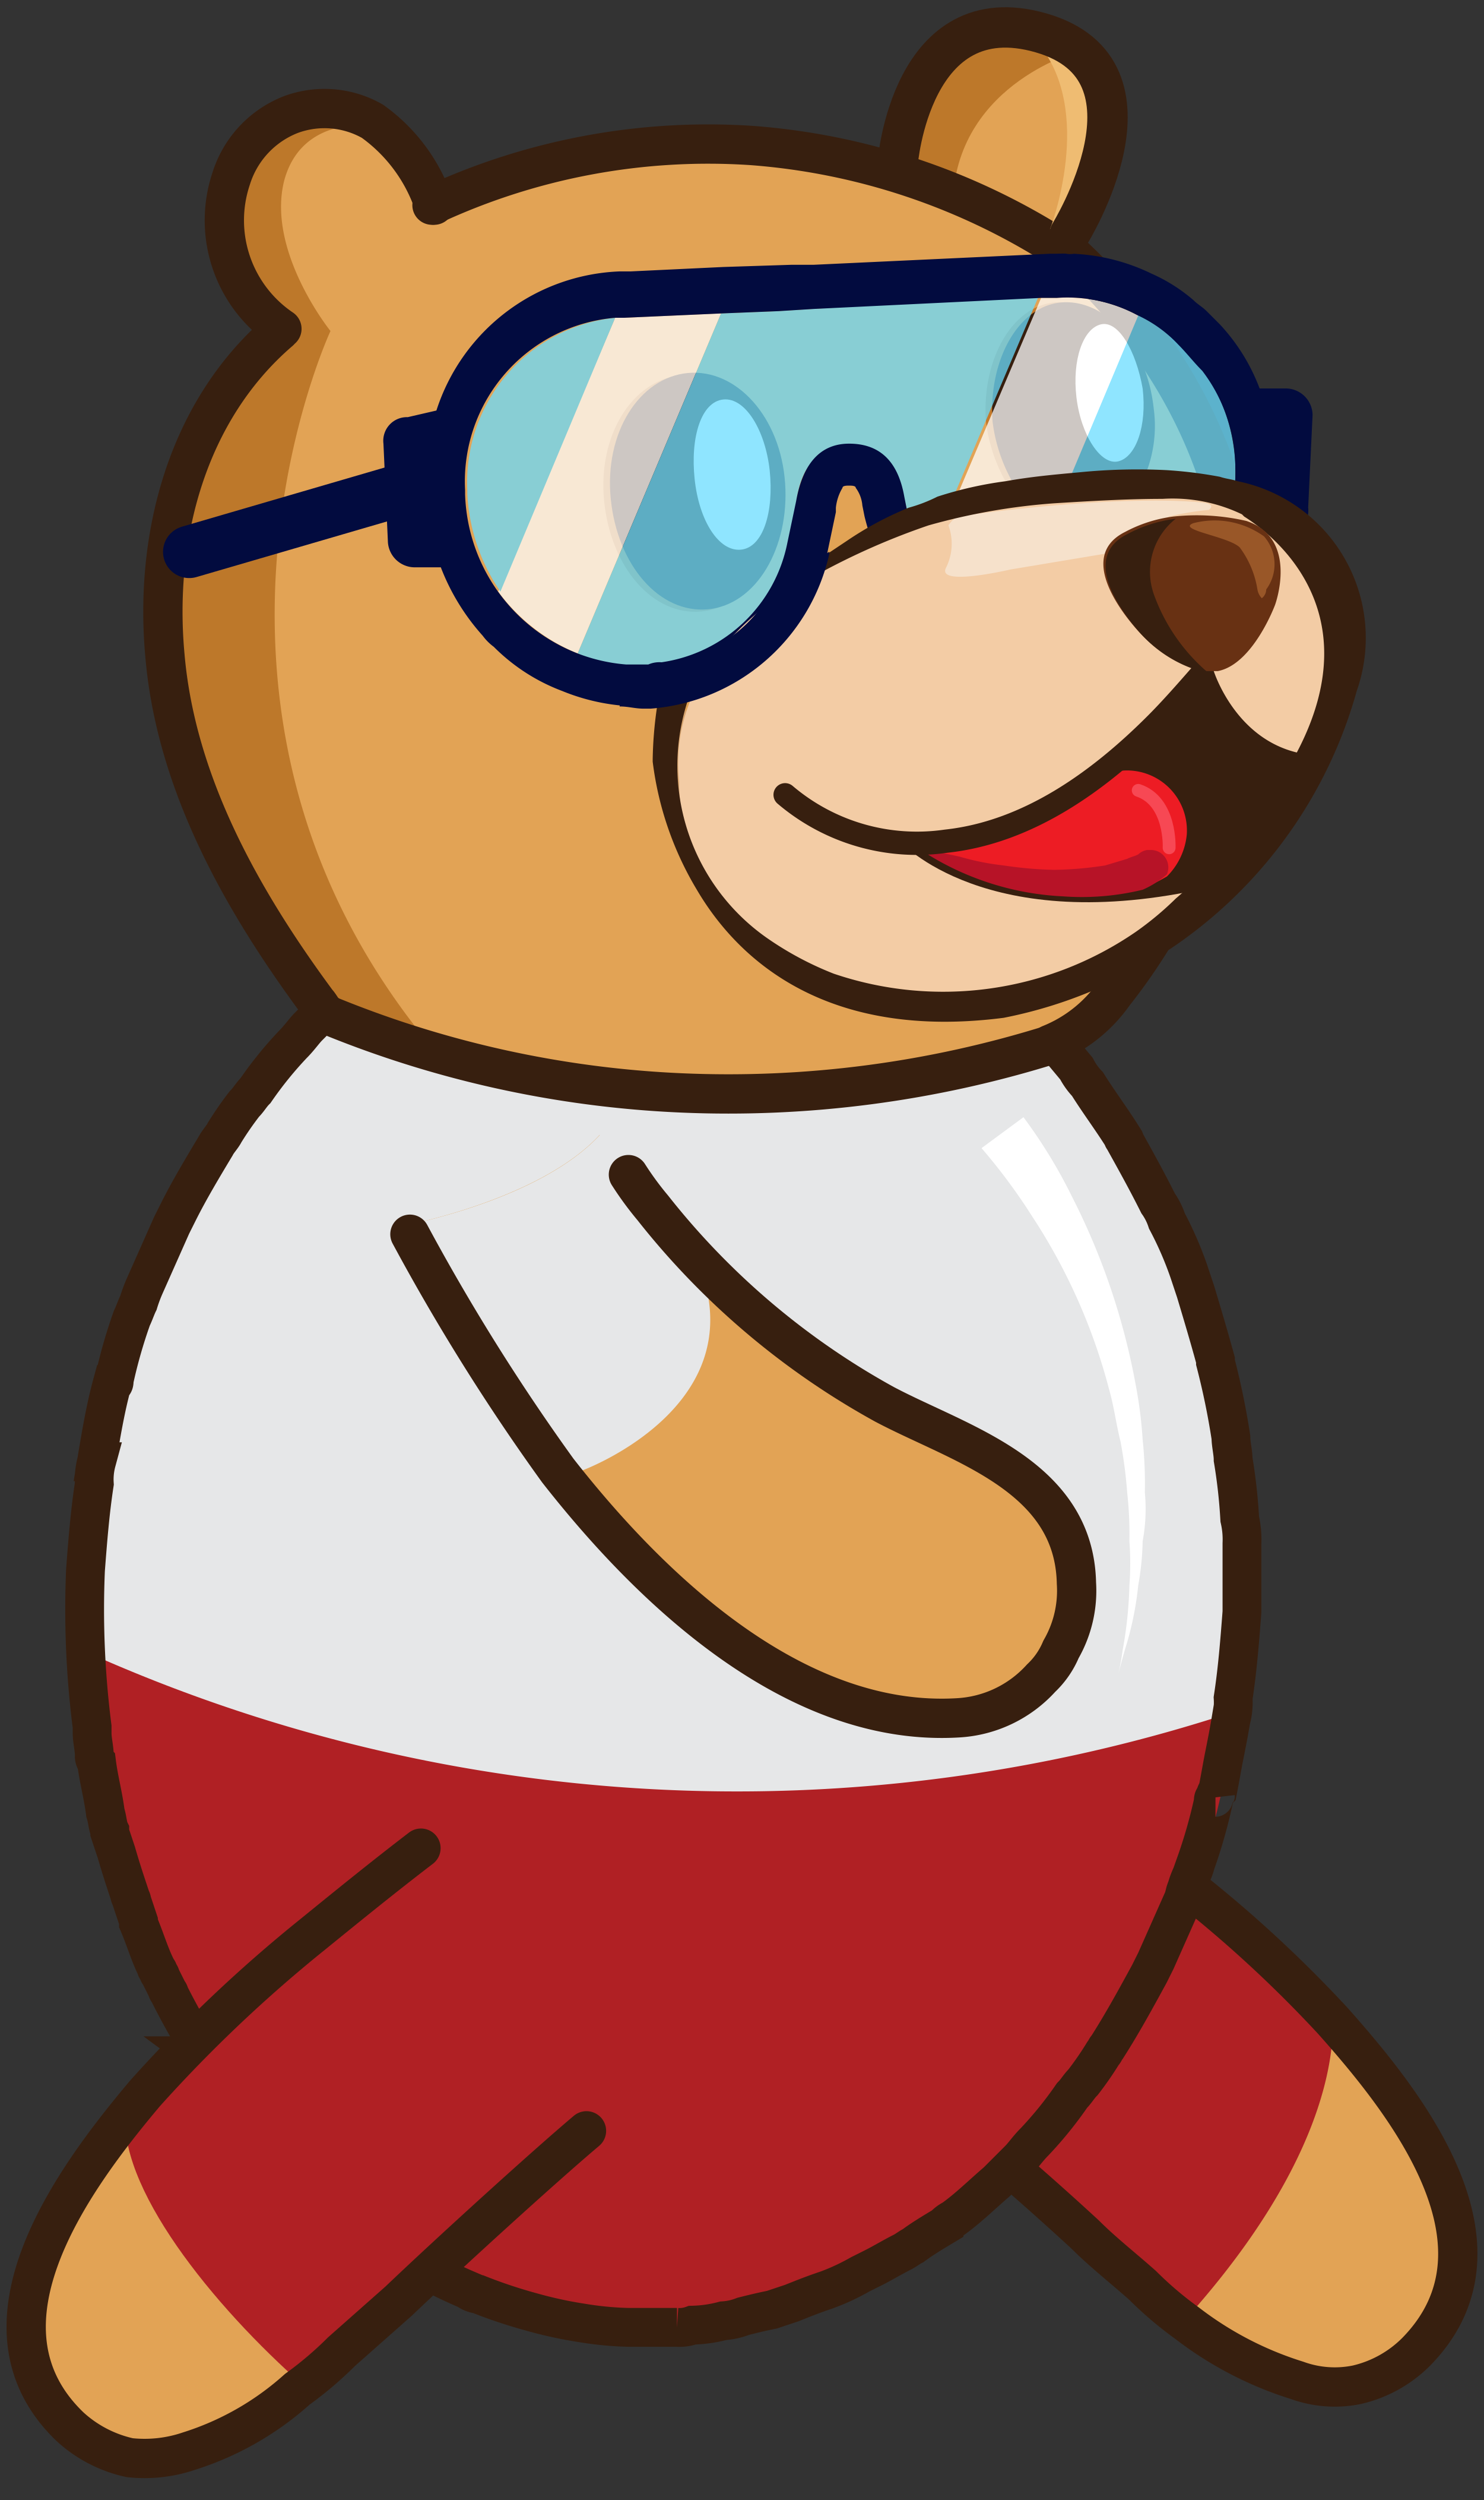 <svg xmlns="http://www.w3.org/2000/svg" viewBox="-0.294 -0.33 67.241 113.211" width="67.241" height="113.211"><rect x="-0.294" y="-0.33" width="67.241" height="113.211" fill="#333333" stroke="none"/><path d="M53.38 105.36a16.32 16.32 0 0 1-2-1.7c-.9-.8-1.8-1.5-2.6-2.3-3.7-3.4-5.7-5.8-7.5-7.2l.1-.1a9.5 9.5 0 0 0 5.7-5 8.82 8.82 0 0 0 0-8.5l.1-.2c3.2 2.3 6.3 4.7 9.3 7.3 2.5 2.3 5.1 4.6 6.9 7.5a9.29 9.29 0 0 1 .5 1c.2.5.6 1 .8 1.6a10.41 10.41 0 0 1 .6 1.6 9.35 9.35 0 0 1 .4 3.3 6.43 6.43 0 0 1-1.8 3.9 5.3 5.3 0 0 1-2.8 1.6 5 5 0 0 1-2.7-.2 12 12 0 0 1-5-2.6z" fill="#e2a355" stroke-width="1"/><path d="M51.98 104.06c-.8-.7-1.5-1.4-2.2-2.1a84.21 84.21 0 0 0-6.9-6.3l-.2-.2-4.1-3.2c1.8-.8 4.9-14.5 4.9-14.5l2.8 1.9a119.09 119.09 0 0 1 11.1 8.4c.4.4 2.3 2 2.7 2.4.3 3.6-1.6 8.7-6.9 14.5a12.49 12.49 0 0 1-1.2-.9z" fill="#b02024" stroke-width="1"/><path d="M44.18 78.26c2.8 1.9 5.4 3.9 8.1 5.9a57.39 57.39 0 0 1 7.8 7c3.3 3.7 8.5 10.2 3.8 15a5.57 5.57 0 0 1-2.7 1.5 5 5 0 0 1-2.7-.2 15.91 15.91 0 0 1-5-2.6 16.32 16.32 0 0 1-2-1.7c-.9-.8-1.8-1.5-2.6-2.3-3.9-3.6-8.1-7-10-8.4" fill="none" stroke="#371f0f" stroke-linecap="round" stroke-linejoin="round" stroke-width="1.78"/><path d="M32.88 68.56a96.78 96.78 0 0 0 8.5-12.8 25.47 25.47 0 0 1-6.4-6l-.3.4c-.3.5-.7 1.1-1.1 1.7-2.3 3.4-8.8 12.5-16.8 15.2-1.5 1.1-2.6 1.9-3.1 2.3a23.07 23.07 0 0 0-1.9 1.4l-.1.1a5.79 5.79 0 0 0-1.9 3.8 4.9 4.9 0 0 0 .6 2.7 3.13 3.13 0 0 0 .9 1.1 5.4 5.4 0 0 0 3.7 1.4c6.7-.1 13.1-5.5 17.9-11.3z" fill="#e2a355" stroke-width="1"/><path d="M41.08 56.46a.73.73 0 0 0 .1-.6l.2-.1.4-1.9-2.8-2.1-3.7-2.9-.4.7c-1.3 2.2-2.2 3.6-3 4.8l-6.3 7.1a21.3 21.3 0 0 0 2.4 4.2l.2.2a4.62 4.62 0 0 0 .7.7 5.55 5.55 0 0 0 .8.6 6.54 6.54 0 0 0 3 1.5h.3a90.46 90.46 0 0 0 8.1-12.2z" fill="#e6e7e8" stroke-width="1"/><path d="M34.58 50.66a41.91 41.91 0 0 1-15.5 15.5c-2.4 1.3-5.1 2.1-7.4 3.8-2.7 2-3.5 5.8-.7 8.2 2.5 2.1 6.3 1.3 9.1.2a23.72 23.72 0 0 0 6.4-4 52.48 52.48 0 0 0 10.7-11.8 39.62 39.62 0 0 0 4.4-8.4" fill="none" stroke="#371f0f" stroke-linecap="round" stroke-linejoin="round" stroke-width="1.653"/><path d="M55.48 78.06a3.08 3.08 0 0 0 .1-1c.2-1.3.3-2.6.4-3.9.1-1.2 0-2.5 0-3.7a4.1 4.1 0 0 0-.1-1.1 24.77 24.77 0 0 0-.3-2.7c0-.3-.1-.7-.1-1a34 34 0 0 0-.7-3.4v-.1c-.3-1.1-.6-2.1-.9-3.1l-.3-.9a16 16 0 0 0-1-2.3 3 3 0 0 0-.4-.8c-.5-1-1-1.9-1.5-2.8 0-.1-.1-.1-.1-.2-.5-.8-1.1-1.6-1.6-2.4a3 3 0 0 1-.5-.7l-1.5-1.8c-.1-.1-.2-.3-.3-.4a.53.53 0 0 0-.3-.2l-.6-.6a2.65 2.65 0 0 0-.6-.5 24.5 24.5 0 0 0-9.3-5.2 21.18 21.18 0 0 0-4.5-.7 22.69 22.69 0 0 0-14.2 4.5 1.38 1.38 0 0 1-.4.3c-.7.5-1.3 1.1-2 1.7l-.6.6-.4.4c-.2.2-.4.5-.7.8a17.33 17.33 0 0 0-1.7 2.1c-.2.2-.3.4-.5.6a14.63 14.63 0 0 0-.9 1.3c-.1.2-.3.4-.4.6-.6 1-1.2 2-1.7 3l-.3.6-1.2 2.7a3.55 3.55 0 0 0-.4.9c-.1.2-.2.5-.3.7a22.88 22.88 0 0 0-.8 2.8c0 .1 0 .2-.1.2-.3 1.1-.5 2.3-.7 3.5a3.08 3.08 0 0 0-.1 1c-.2 1.3-.3 2.6-.4 3.9-.1 1.2 0 2.5 0 3.7a4.1 4.1 0 0 0 .1 1.1 24.77 24.77 0 0 0 .3 2.7c0 .3.1.7.1 1a34 34 0 0 0 .7 3.4v.1c.3 1.1.6 2.1.9 3.1l.3.9a16 16 0 0 0 1 2.3 3 3 0 0 0 .4.8c.5 1 1 1.9 1.5 2.8 0 .1.1.1.1.2.5.8 1.1 1.6 1.6 2.4a3 3 0 0 1 .5.7l1.5 1.8c.1.1.2.3.3.4a.53.53 0 0 0 .3.2l.6.6a2.65 2.65 0 0 0 .6.5 24.5 24.5 0 0 0 9.3 5.2 21.18 21.18 0 0 0 4.5.7 22.69 22.69 0 0 0 14.2-4.5 1.38 1.38 0 0 1 .4-.3c.7-.5 1.3-1.1 2-1.7l.6-.6.4-.4c.2-.2.4-.5.7-.8a17.33 17.33 0 0 0 1.7-2.1c.2-.2.3-.4.5-.6a14.63 14.63 0 0 0 .9-1.3c.1-.2.3-.4.4-.6.6-1 1.2-2 1.7-3l.3-.6 1.2-2.7.3-.9c.1-.2.2-.5.3-.7a22.88 22.88 0 0 0 .8-2.8c0-.1 0-.2.1-.2a19.82 19.82 0 0 0 .8-3.5z" fill="#e6e7e8" stroke-width="1"/><path d="M3.58 74.46c.6 14.9 8.9 27.3 20.2 30.3a21.18 21.18 0 0 0 4.5.7c6.6.3 12.8-2.6 17.7-7.5a32.37 32.37 0 0 0 2.9-3.4 38.55 38.55 0 0 0 5.1-9.9 37.16 37.16 0 0 0 1.7-7.5 72 72 0 0 1-52.1-2.7z" fill="#b02024" stroke-width="1"/><path d="M55.98 69.56a4.1 4.1 0 0 0-.1-1.1 24.77 24.77 0 0 0-.3-2.7c0-.3-.1-.7-.1-1a34 34 0 0 0-.7-3.4v-.1c-.3-1.1-.6-2.1-.9-3.1l-.3-.9a16 16 0 0 0-1-2.3 3 3 0 0 0-.4-.8c-.5-1-1-1.9-1.5-2.8 0-.1-.1-.1-.1-.2-.5-.8-1.1-1.6-1.6-2.4a3 3 0 0 1-.5-.7l-1.5-1.8c-.1-.1-.2-.3-.3-.4a.53.53 0 0 0-.3-.2l-.6-.6a2.65 2.65 0 0 0-.6-.5 24.5 24.5 0 0 0-9.3-5.2 21.18 21.18 0 0 0-4.5-.7 23.17 23.17 0 0 0-14.3 4.5 1.38 1.38 0 0 1-.4.3c-.7.5-1.3 1.1-2 1.7l-.6.6-.4.4c-.2.2-.4.5-.7.8a17.33 17.33 0 0 0-1.7 2.1c-.2.2-.3.4-.5.6a14.63 14.63 0 0 0-.9 1.3c-.1.2-.3.4-.4.6-.6 1-1.2 2-1.7 3l-.3.6-1.2 2.7a6.89 6.89 0 0 0-.3.8c-.1.2-.2.5-.3.7a22.88 22.88 0 0 0-.8 2.8c0 .1 0 .2-.1.2-.3 1.1-.5 2.3-.7 3.5a3.08 3.08 0 0 0-.1 1c-.2 1.3-.3 2.6-.4 3.9a41.75 41.75 0 0 0 .3 7.1v.3c0 .3.1.7.1 1a.37.37 0 0 0 .1.3c.1.8.3 1.5.4 2.3.1.3.1.6.2.8v.1l.3.9c.2.7.4 1.3.6 1.9 0 .1.1.2.1.3l.3.9v.1c.3.7.5 1.4.8 2 0 .1.1.1.1.2s.1.1.1.2l.3.6c0 .1.1.1.1.2.4.8.8 1.5 1.2 2.2.1.1.1.3.2.4s.1.1.1.2a.53.53 0 0 1 .2.3 20.28 20.28 0 0 0 1.3 1.8c0 .1.1.1.1.2l.1.1c.7.9 1.4 1.7 2.1 2.5a.38.38 0 0 0 .2.2.53.53 0 0 0 .3.2l.6.6a1.51 1.51 0 0 1 .4.4l.2.2a18.39 18.39 0 0 0 2.2 1.7 22.63 22.63 0 0 0 2 1.3 1.47 1.47 0 0 0 .4.2c.6.3 1.2.6 1.9.9a1.06 1.06 0 0 0 .5.2 22.5 22.5 0 0 0 2.4.8 18.92 18.92 0 0 0 2.3.5 14.92 14.92 0 0 0 2.1.2h2.2a1.7 1.7 0 0 0 .7-.1 5.9 5.9 0 0 0 1.4-.2 2.92 2.92 0 0 0 .9-.2c.4-.1.8-.2 1.3-.3l.9-.3c.5-.2 1-.4 1.6-.6a10.09 10.09 0 0 0 1.5-.7l.6-.3c.4-.2.9-.5 1.3-.7.2-.1.3-.2.5-.3.4-.3.9-.6 1.4-.9a1.38 1.38 0 0 1 .4-.3c.7-.5 1.3-1.1 2-1.7l.6-.6.4-.4c.2-.2.4-.5.7-.8a17.33 17.33 0 0 0 1.7-2.1c.2-.2.3-.4.5-.6a14.63 14.63 0 0 0 .9-1.3c.1-.1.1-.2.2-.3.7-1.1 1.3-2.2 1.9-3.3l.3-.6 1.2-2.7c.1-.2.1-.4.2-.6.1-.4.3-.7.4-1.1a22.88 22.88 0 0 0 .8-2.8c0-.1 0-.2.1-.2a.37.37 0 0 1 .1-.3c.1-.5.2-1.1.3-1.6s.2-1 .3-1.6a3.08 3.08 0 0 0 .1-1c.2-1.3.3-2.6.4-3.9v-3.1z" fill="none" stroke="#371f0f" stroke-miterlimit="10" stroke-width="1.758"/><path d="M46.08 50.26a23.1 23.1 0 0 1 2.2 3.6 31 31 0 0 1 2.9 8.6 19.67 19.67 0 0 1 .3 2.4 19.27 19.27 0 0 1 .1 2.4 7.94 7.94 0 0 1-.1 2.2 12.31 12.31 0 0 1-.2 2 14.5 14.5 0 0 1-.6 2.9c-.2.7-.3 1.1-.3 1.1s.1-.4.2-1.1a18.51 18.51 0 0 0 .3-2.9 13.33 13.33 0 0 0 0-2 17 17 0 0 0-.1-2.2 20.79 20.79 0 0 0-.3-2.3c-.2-.8-.3-1.6-.5-2.3a26.4 26.4 0 0 0-3.5-7.9 26.48 26.48 0 0 0-2.3-3.1z" fill="#fff" stroke-width="1"/><path d="M13.38 108.56c.7-.5 1.3-1.1 2-1.7.9-.8 1.8-1.6 2.5-2.3 3.6-3.5 5.5-6 7.3-7.5l-.1-.1a9 9 0 0 1-5.8-4.8 9.48 9.48 0 0 1-.3-8.5l-.1-.2c-3.1 2.4-6.2 4.8-9.1 7.5a30.32 30.32 0 0 0-6.6 7.7 9.29 9.29 0 0 0-.5 1c-.2.5-.5 1-.8 1.6s-.4 1.1-.6 1.7a7.44 7.44 0 0 0-.3 3.3 6.56 6.56 0 0 0 1.9 3.9 5.14 5.14 0 0 0 2.8 1.5 8.22 8.22 0 0 0 2.7-.2 17.7 17.7 0 0 0 5-2.9z" fill="#e2a355" stroke-width="1"/><path d="M14.68 107.16c.8-.7 1.5-1.4 2.2-2.1 3.2-3.4 5.2-5.1 6.7-6.5l.2-.2 4-3.3c-1.9-.7-5.4-14.3-5.4-14.3l-2.8 2c-.8.6-7.7 5.5-10.8 8.7-.4.4-3 3.6-3.4 4-.2 3.6 4.4 9.1 8.5 12.6.5-.4.4-.6.8-.9z" fill="#b02024" stroke-width="1"/><path d="M18.78 83.36c-1.7 1.3-3.3 2.6-4.9 3.9a64.71 64.71 0 0 0-7.6 7.2c-3.2 3.8-8.2 10.5-3.4 15.1a5.85 5.85 0 0 0 2.7 1.4 6.26 6.26 0 0 0 2.7-.3 13.32 13.32 0 0 0 4.9-2.8 16.32 16.32 0 0 0 2-1.7l2.6-2.3c2.2-2.1 6.6-6.1 8.5-7.7" fill="none" stroke="#371f0f" stroke-linecap="round" stroke-linejoin="round" stroke-width="1.78"/><path d="M46.78 67.36l-.1-.1c-.6-.6-1.3-1-1.9-1.5-2.3-1.5-4.9-2.3-8.3-4.8-.4.4-1.2 0-2.5-1.9a71.26 71.26 0 0 1-7.1-8c-2.4 2.6-7.4 3.8-8.8 4.1a76.57 76.57 0 0 0 7 11.1c4.7 6 11.1 11.6 18.1 11.2a5.49 5.49 0 0 0 3.8-1.8 3.81 3.81 0 0 0 .9-1.3 5.32 5.32 0 0 0 .7-3 5.66 5.66 0 0 0-1.8-4z" fill="#e2a355" stroke-width="1"/><path d="M30.08 55.56a10.93 10.93 0 0 1-.8-1.5c-.8-1.1-1.5-2-2.3-3.1-2.4 2.7-7.5 3.9-8.9 4.2a74.7 74.7 0 0 0 6.1 9.7l-.3.3.8.3c.2.3.4.5.6.8h.2a2.27 2.27 0 0 1 .4-.1l.2.1s7.1-2.6 5.6-8.4a4.25 4.25 0 0 0-1.6-2.3z" fill="#e6e7e8" stroke-width="1"/><path d="M18.28 55.56a96.38 96.38 0 0 0 6.7 10.7c4.7 6 11.1 11.6 18.1 11.2a5.49 5.49 0 0 0 3.8-1.8 3.81 3.81 0 0 0 .9-1.3 5.32 5.32 0 0 0 .7-3c-.1-4.9-5.3-6.3-8.7-8.1a34.6 34.6 0 0 1-10.5-8.9 14.31 14.31 0 0 1-1.1-1.5" fill="none" stroke="#371f0f" stroke-linecap="round" stroke-linejoin="round" stroke-width="1.78"/><path fill="#e2a355" d="M17.88 10.56l-.1-2.7v-.5l.2-1" stroke-width="1"/><path d="M47.98 9.96c.1-.1.1-.3.2-.4a7.56 7.56 0 0 0 1-3.1c.1-3-1.6-5.5-3.8-5.6s-4.1 2.3-4.2 5.2c-.1 1.1.1.9.5 1.8-1.2-.5-3.1-.5-4.9-.9a26.53 26.53 0 0 0-10.5-.2c-.5.1-7 1.6-6.9 2.1a9.44 9.44 0 0 0-.3-.9c-1.2-2.8-4.1-4.2-6.5-3.2s-3.4 4.2-2.2 7a5.67 5.67 0 0 0 .8 1.3 4.74 4.74 0 0 0 1 1l.2.2a.1.1 0 0 1 .1.1.1.1 0 0 0 .1.1c-2.9 2.4-11.9 12.1 1.8 30.8a.53.53 0 0 0 .3.2 47.35 47.35 0 0 0 19.1 3.5 43.21 43.21 0 0 0 12.1-1.9l1.2-.2a2.54 2.54 0 0 0 .7-.2l.6-.3c.2-.1.4-.3.6-.4a.1.1 0 0 0 .1-.1 7.57 7.57 0 0 0 1.3-1.3s1-1.3 1.4-1.9c.2-.2.3-.4.2-.4a22.68 22.68 0 0 0 2.1-4.1 25.81 25.81 0 0 0 2.1-8.9 24.85 24.85 0 0 0-8.2-19.3z" fill="#e2a355" stroke-width="1"/><path d="M41.08 7.96l.3.1 1.5.6c.3-5.3 5.8-6.7 5.8-6.7-6.8-4.2-7.5 5.2-7.6 6z" fill="#bd782a" stroke-width="1"/><path d="M47.28 46.96a6.49 6.49 0 0 0 2.9-2.3 25.45 25.45 0 0 0 3.7-6.4 25.81 25.81 0 0 0 2.1-8.9c.4-7.8-3.1-14.1-8.3-18.7" fill="none" stroke="#371f0f" stroke-linecap="round" stroke-linejoin="round" stroke-width="1.78"/><path d="M19.28 8.96a29.69 29.69 0 0 1 14.5-2.7 30 30 0 0 1 14 4.7" fill="none" stroke="#371f0f" stroke-linecap="round" stroke-linejoin="round" stroke-width="1.78"/><path d="M18.68 46.36c-11.8-15-4-31.7-4-31.7s-2.9-3.6-2.1-6.8c.8-3 4-2.5 4-2.5a.78.78 0 0 0-.4-.4 4.76 4.76 0 0 0-3.7-.1c-2.4 1.1-3.4 4.2-2.2 7a5.67 5.67 0 0 0 .8 1.3 4.74 4.74 0 0 0 1 1 .38.38 0 0 1 .2.2l.1.1s.1 0 0 .1h-.1l-.1.1a.53.53 0 0 1-.3.2 2.65 2.65 0 0 1-.6.5 4.35 4.35 0 0 0-.6.7c-.2.3-.4.5-.6.8a5.5 5.5 0 0 1-.7.9c-.2.3-.4.7-.6 1l-.6 1.2a6.94 6.94 0 0 0-.5 1.3 7.37 7.37 0 0 0-.4 1.4c-.1.2-.1.5-.2.7a1.67 1.67 0 0 1 0 1 24.87 24.87 0 0 0 .6 8.2 39.28 39.28 0 0 0 6.4 12.6l.1.2.2.2h.1a.37.37 0 0 1 .3.1l.4.1c1.1.2 2.2.4 3.2.6h.3z" fill="#bd782a" stroke-width="1"/><path d="M34.98 21.66c.2 2.9-1.3 5.5-3.5 5.7s-4.1-2-4.4-5 1.3-5.5 3.5-5.7 4.1 2 4.4 5z" fill="#c57a2a" stroke-width="1"/><path d="M35.28 21.56c.2 2.9-1.3 5.5-3.5 5.7s-4.1-2-4.4-5 1.3-5.5 3.5-5.7 4.2 2 4.4 5z" fill="#371f0f" stroke-width="1"/><path d="M34.58 20.96c.2 1.9-.3 3.5-1.3 3.6s-1.9-1.3-2.1-3.2.3-3.5 1.3-3.6 1.9 1.4 2.1 3.2z" fill="#fff" stroke-width="1"/><path d="M50.78 22.16a42.54 42.54 0 0 0-5 .1 7.39 7.39 0 0 1-1.4-3.5c-.2-2.8 1.2-5.3 3.2-5.4s3.8 2 4.1 4.8a5.84 5.84 0 0 1-.9 4z" fill="#c57a2a" stroke-width="1"/><path d="M51.08 22.16a42.54 42.54 0 0 0-5 .1 7.39 7.39 0 0 1-1.4-3.5c-.2-2.8 1.2-5.3 3.2-5.4s3.8 2 4.1 4.8a5.84 5.84 0 0 1-.9 4z" fill="#371f0f" stroke-width="1"/><path d="M51.48 17.26c.2 1.7-.3 3.1-1.1 3.3s-1.7-1.2-1.9-2.9.3-3.1 1.1-3.3 1.6 1.2 1.9 2.9z" fill="#fff" stroke-width="1"/><path d="M46.68 1.56s5.6 1.5.6 8.5c0 0 2.1-5.4-.6-8.5z" fill="#efbc72" stroke-width="1"/><g opacity=".75"><path d="M27.98 14.06h-.4l-5.3 12.4a8.39 8.39 0 0 0 3.6 2.8l6.5-15.4z" fill="#fff" stroke-width="1"/><path d="M36.48 13.66l-1.6.1-2.5.1-6.5 15.4a9.75 9.75 0 0 0 2.2.8c.2 0 .5.3.7.3h.2l.1-.3c.2 0 .4-.2.6-.2a6.91 6.91 0 0 0 5.7-5.5l.4-1.9c.2-1.7 1-2.5 2.4-2.6s2.2.7 2.5 2.4l.1.4a8.54 8.54 0 0 0 .9 2.4l5.1-12zM20.88 21.86v.2a8.59 8.59 0 0 0 1.5 4.4l5.2-12.4a7.48 7.48 0 0 0-6.7 7.8zM55.68 20.76a8 8 0 0 0-1.5-4.4 12 12 0 0 0-1.1-1.2 11.8 11.8 0 0 0-1.8-1.3l-6.1 14.6a6.46 6.46 0 0 0 2.1.6c.3 0 .6.1.9.1a1.7 1.7 0 0 0 .7-.1 8.15 8.15 0 0 0 6.8-8.3z" fill="#69dcff" stroke-width="1"/><path d="M47.58 13.16h-.7l-5.1 12a7.75 7.75 0 0 0 3.4 3.3l6.1-14.5a6.71 6.71 0 0 0-3.7-.8z" fill="#fff" stroke-width="1"/></g><path d="M57.98 17.26h-1.2a8.8 8.8 0 0 0-1.8-2.9l-.6-.6c-.2-.2-.4-.3-.6-.5a7.61 7.61 0 0 0-1.9-1.2 9 9 0 0 0-4.3-.9h-.3l-10.7.5h-1l-3.1.1-4.2.2h-.5a9.09 9.09 0 0 0-8.3 6.3l-1.3.3a1.07 1.07 0 0 0-1.1 1.2l.2 4.4a1.22 1.22 0 0 0 1.2 1.2h1.2a10 10 0 0 0 1.9 3.1 2.36 2.36 0 0 0 .5.5 8.68 8.68 0 0 0 3.1 2 9.37 9.37 0 0 0 3.7.7h.3a8.61 8.61 0 0 0 8-6.9l.4-1.9v-.2a2.19 2.19 0 0 1 .3-.9c0-.1.2-.1.3-.1s.3 0 .3.1a1.55 1.55 0 0 1 .3.8l.1.5a12.21 12.21 0 0 0 1.8 4 6.89 6.89 0 0 0 1.1 1.3 7.76 7.76 0 0 0 2.4 1.6 8.3 8.3 0 0 0 2.1.6 7.57 7.57 0 0 0 1.5.1h.1a9.14 9.14 0 0 0 6.7-3.2 8.77 8.77 0 0 0 2.1-3.6h1.2a1.07 1.07 0 0 0 1.1-1.2l.2-4.2a1.22 1.22 0 0 0-1.2-1.2zm-9.2 11.7a1.7 1.7 0 0 0-.7.1 2.77 2.77 0 0 1-.9-.1 6.46 6.46 0 0 1-2.1-.6 7.25 7.25 0 0 1-3.4-3.3 9.89 9.89 0 0 1-.9-2.4l-.1-.5c-.3-1.7-1.2-2.4-2.5-2.4s-2.1.9-2.4 2.6l-.4 1.9a6.8 6.8 0 0 1-5.7 5.4 1.27 1.27 0 0 0-.6.1h-1a7.85 7.85 0 0 1-2.2-.5 8 8 0 0 1-5.1-7.2v-.2a7.43 7.43 0 0 1 6.8-7.8h.4l4.5-.2 2.5-.1 1.6-.1 10.3-.5h.7a6.71 6.71 0 0 1 3.7.8 5.94 5.94 0 0 1 1.8 1.3c.4.4.7.8 1.1 1.2a7.29 7.29 0 0 1 1.5 4.4 7.94 7.94 0 0 1-6.9 8.1z" fill="#020b3f" stroke-width="1"/><path d="M30.68 31.86l1.4-.2a8.69 8.69 0 0 0 1.4 7.5c2.7 3.3 8.9 5.6 8.9 5.6l-.9.3-6.1-2.1-2.5-1.9-2-3.2-.7-3.3.1-1.9.2-.8h.2z" fill="#d7a46e" stroke-width="1"/><path d="M59.88 26.36c-1.7-3.8-6.6-5.6-12-4.9v-.1a1.75 1.75 0 0 0-.5.1 21.34 21.34 0 0 0-4.6 1.3c-5.4 1.9-13 5.7-12.3 12.3a8.64 8.64 0 0 0 3.8 7.2c.3.2.5.4.8.6a10.91 10.91 0 0 0 1.1.6c.1 0 .2.1.3.1a2.57 2.57 0 0 1 .5.2c.2.1.5.1.7.2s.4.1.6.2.5.1.7.2.6.1.9.2h.4c7.4 1 13.1-3.6 14.8-5.2 4.6-3.8 6.7-9 4.8-13z" fill="#f3cca5" stroke-width="1"/><path d="M40.48 37.76s3.9 4.4 14 2.1l4.1-5.6h-.4s-2.4-.2-4-4.1c0 0-5.5 8.1-13.7 7.6z" fill="#371f0f" stroke-width="1"/><path d="M42.68 23.46a2.42 2.42 0 0 1-.1 1.9c-.5.9 2.9.1 2.9.1l4.8-.8a2.77 2.77 0 0 0 .7-.4 5.69 5.69 0 0 1 1.7-1.2 12.33 12.33 0 0 1 1.8-.3s.3-.2-.1-.3-4.2-.4-11.3.6a1.4 1.4 0 0 0-.4.4z" fill="#f6e1cb" stroke-width="1"/><path d="M55.78 21.46c-.3-.1-.5-.1-.8-.2a19.67 19.67 0 0 0-2.4-.3 26.73 26.73 0 0 0-4 .1c-1.1.1-2.2.2-3.3.4a17.29 17.29 0 0 0-3.1.7 6.94 6.94 0 0 1-1.3.5 15.09 15.09 0 0 0-2.8 1.5l-1.8 1.2v.6c.2-.1.3-.2.5-.3a31.65 31.65 0 0 1 5-2.2 28.41 28.41 0 0 1 5.7-1c1.6-.1 3.3-.2 4.9-.2a7.26 7.26 0 0 1 3.6.7l.1.1c1.9 1.2 6 5 1.8 11.7a26 26 0 0 1-4.9 5.6 14.28 14.28 0 0 1-1.8 1.5 15.41 15.41 0 0 1-13.7 1.9 14.59 14.59 0 0 1-3-1.6 9.51 9.51 0 0 1-3.6-10.8l-1.4.3a17.91 17.91 0 0 0-.2 2.4v.1a14.77 14.77 0 0 0 2 5.8c2 3.4 6.1 6.8 13.9 5.8a20.76 20.76 0 0 0 16-14.8 7.24 7.24 0 0 0-5.4-9.5z" fill="#371f0f" stroke-width="1"/><path d="M37.28 24.76v-.1l-2.3 1.2a6.76 6.76 0 0 1-5.2 3.9 1.27 1.27 0 0 0-.6.1h-1.1l-.3 1.8c.4 0 .7.1 1.1.1h.3a9 9 0 0 0 8.1-7z" fill="#020b3f" stroke-width="1"/><path d="M40.38 7.06s.6-7.6 6.5-5.9 1.3 9.1 1.3 9.1" fill="none" stroke="#371f0f" stroke-linecap="round" stroke-linejoin="round" stroke-width="1.829"/><path d="M12.48 14.56a5.93 5.93 0 0 1-2.3-6.8 4.57 4.57 0 0 1 2.7-2.9 4.39 4.39 0 0 1 3.7.3 7.61 7.61 0 0 1 2.8 3.8M12.38 14.66c-4.2 3.6-5.7 9.3-5.2 14.7.5 5.8 3.5 11.1 6.9 15.7.1.1.2.3.3.4" fill="none" stroke="#371f0f" stroke-linecap="round" stroke-linejoin="round" stroke-width="1.78"/><path fill="none" stroke="#020b3f" stroke-linecap="round" stroke-linejoin="round" stroke-width="2.374" d="M17.88 21.86l-9.6 2.8"/><path d="M14.38 45.56a47.54 47.54 0 0 0 16.2 3.6 49 49 0 0 0 16.8-2.2" fill="none" stroke="#371f0f" stroke-linecap="round" stroke-linejoin="round" stroke-width="1.78"/><path d="M52.58 39.36a3.1 3.1 0 0 0 .9-1.9 2.72 2.72 0 0 0-2.6-2.9 2.3 2.3 0 0 0-1.4.4c-4.2 3.4-8.1 3-8.1 3a12.81 12.81 0 0 0 6.6 2.2 11.67 11.67 0 0 0 3.6-.3 8.92 8.92 0 0 0 1-.5z" fill="#ed1c24" stroke-width="1"/><path d="M52.58 39.26a.79.79 0 0 0-.7-1.1h-.2a.76.76 0 0 0-.4.2c-.2.1-.3.1-.5.2l-1 .3a16.41 16.41 0 0 1-2.3.2 17.85 17.85 0 0 1-2.3-.2 11.8 11.8 0 0 1-2-.4l-1.4-.3-.5-.1a12.81 12.81 0 0 0 6.6 2.2 11.67 11.67 0 0 0 3.6-.3 4.15 4.15 0 0 0 1.1-.7z" fill="#b71327" stroke-width="1"/><path d="M52.68 38.06s.1-2.1-1.4-2.6" fill="none" stroke="#f74854" stroke-linecap="round" stroke-linejoin="round" stroke-width=".581"/><path d="M35.28 35.66a9.22 9.22 0 0 0 7.3 2.1c3.7-.4 6.9-2.7 9.5-5.3.7-.7 1.4-1.5 2.1-2.3 0 0 1.1 3.7 4.7 4.2" fill="none" stroke="#371f0f" stroke-linecap="round" stroke-linejoin="round" stroke-width="1.055"/><path d="M57.48 27.06s-1 2.7-2.6 3h-.5a5.82 5.82 0 0 1-2.9-1.6s-3.4-3.4-.8-4.7a6.26 6.26 0 0 1 2.2-.7 10 10 0 0 1 3.3.2c2.4.8 1.3 3.8 1.3 3.8z" fill="#683113" stroke-width="1"/><path d="M54.48 30.16a5.82 5.82 0 0 1-2.9-1.6s-3.4-3.4-.8-4.7a6.26 6.26 0 0 1 2.2-.7 3.06 3.06 0 0 0-1 3.4 8.37 8.37 0 0 0 2.5 3.6z" fill="#371f0f" stroke-width="1"/><path d="M56.98 23.96a3.83 3.83 0 0 0-3.2-.6c-.8.3 1.6.6 2.1 1.1a4.32 4.32 0 0 1 .8 1.9.76.76 0 0 0 .2.4.52.52 0 0 0 .2-.4 1.91 1.91 0 0 0-.1-2.4z" fill="#995728" stroke-width="1"/></svg>